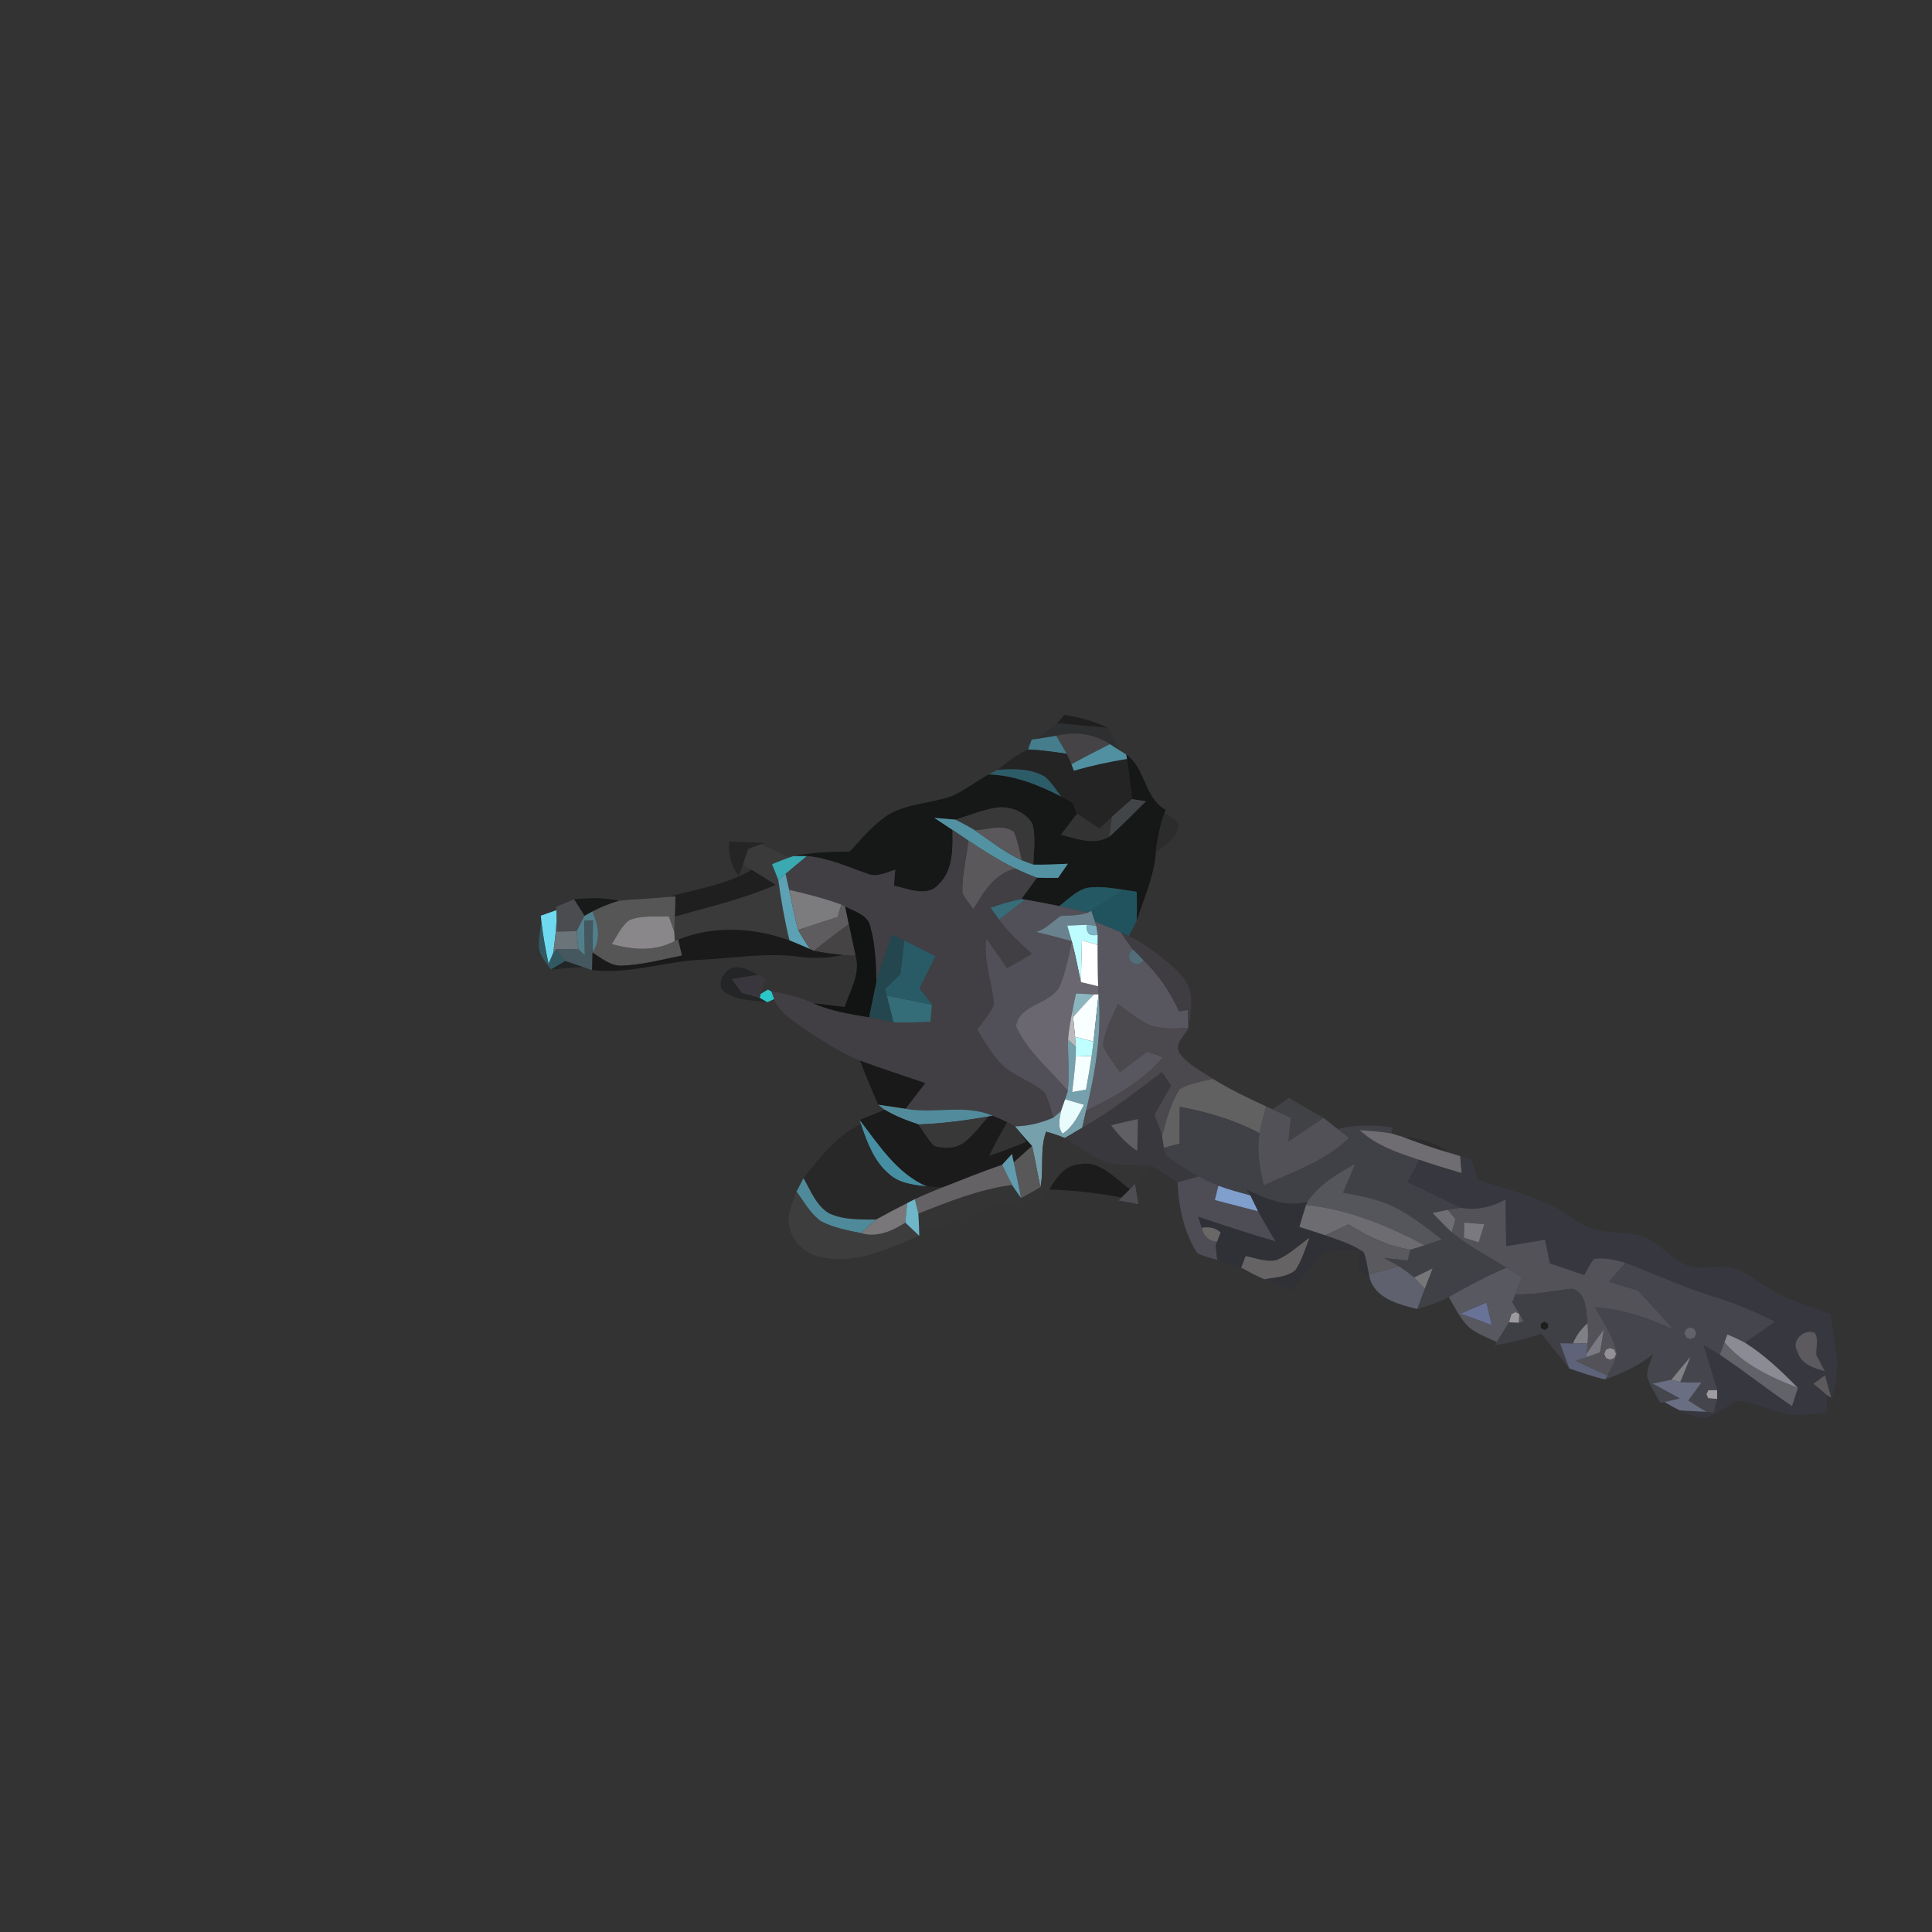 <?xml version="1.0" encoding="UTF-8" ?>
<!DOCTYPE svg PUBLIC "-//W3C//DTD SVG 1.1//EN" "http://www.w3.org/Graphics/SVG/1.1/DTD/svg11.dtd">
<svg width="384pt" height="384pt" viewBox="0 0 384 384" version="1.1" xmlns="http://www.w3.org/2000/svg">
<rect x="0" y="0" width="384" height="384" fill="#333333" stroke="none"/>
<g id="#09090977">
<path fill="#090909" opacity="0.47" d=" M 211.56 142.09 C 214.56 142.53 217.51 143.35 220.24 144.69 C 216.87 144.42 213.50 144.08 210.13 143.75 C 210.49 143.33 211.20 142.51 211.56 142.09 Z" />
</g>
<g id="#2f3031f7">
<path fill="#2f3031" opacity="0.97" d=" M 210.13 143.75 C 213.50 144.08 216.87 144.42 220.24 144.69 C 221.03 146.18 221.84 147.66 222.59 149.18 C 222.09 148.86 221.09 148.23 220.59 147.91 C 217.43 145.81 213.59 145.35 209.94 146.25 C 208.64 146.45 207.34 146.66 206.05 146.86 C 207.41 145.82 208.77 144.78 210.13 143.75 Z" />
</g>
<g id="#454345ff">
<path fill="#454345" opacity="1.00" d=" M 209.94 146.25 C 213.59 145.35 217.43 145.81 220.59 147.91 C 218.04 149.23 215.46 150.49 212.96 151.91 C 212.72 151.39 212.25 150.34 212.01 149.82 C 211.35 148.61 210.64 147.43 209.94 146.25 Z" />
</g>
<g id="#457d8cfd">
<path fill="#457d8c" opacity="1.00" d=" M 205.05 147.02 L 206.05 146.86 C 207.34 146.66 208.64 146.45 209.94 146.25 C 210.64 147.43 211.35 148.61 212.01 149.82 C 209.46 149.43 206.90 149.08 204.33 148.96 C 204.51 148.47 204.87 147.51 205.05 147.02 Z" />
</g>
<g id="#242425ff">
<path fill="#242425" opacity="1.00" d=" M 204.33 148.96 C 206.90 149.08 209.46 149.43 212.01 149.82 C 212.25 150.34 212.72 151.39 212.96 151.91 C 213.08 152.23 213.32 152.87 213.44 153.18 C 216.91 152.18 220.45 151.41 224.02 150.84 C 224.37 153.50 224.67 156.17 225.00 158.83 C 223.67 159.99 222.33 161.15 221.02 162.34 C 220.19 163.11 219.37 163.88 218.55 164.66 C 217.04 163.69 215.54 162.71 214.05 161.73 C 213.73 160.99 213.43 160.25 213.13 159.50 C 212.38 159.13 211.67 158.66 210.91 158.32 C 209.89 156.96 208.98 155.49 207.68 154.38 C 204.84 152.72 201.40 152.79 198.23 153.03 C 200.15 151.52 202.08 149.96 204.33 148.96 Z" />
</g>
<g id="#5090a1ff">
<path fill="#5090a1" opacity="1.00" d=" M 212.96 151.91 C 215.46 150.49 218.04 149.23 220.59 147.91 C 221.09 148.23 222.09 148.86 222.59 149.18 C 222.91 149.38 223.55 149.79 223.87 149.99 L 224.02 150.84 C 220.45 151.41 216.91 152.18 213.44 153.18 C 213.32 152.87 213.08 152.23 212.96 151.91 Z" />
</g>
<g id="#161717ff">
<path fill="#161717" opacity="1.00" d=" M 223.87 149.99 C 227.77 152.76 227.36 158.55 231.67 160.95 L 231.49 161.51 C 230.60 164.06 229.99 166.70 229.74 169.39 C 229.39 174.16 227.35 178.55 225.91 183.05 C 226.00 181.11 225.97 179.18 225.94 177.25 C 225.30 177.15 224.00 176.95 223.36 176.85 C 220.94 176.53 218.47 176.07 216.04 176.47 C 213.88 177.06 212.27 178.77 210.54 180.09 C 208.30 179.64 206.06 179.19 203.81 178.81 L 202.99 178.70 C 204.02 177.28 205.07 175.87 206.10 174.45 C 207.50 174.50 208.91 174.49 210.31 174.48 C 210.95 173.54 211.60 172.61 212.25 171.68 C 209.96 171.78 207.66 171.90 205.37 171.85 C 205.47 169.15 205.89 166.37 205.19 163.72 C 203.78 161.35 200.75 160.15 198.06 160.53 C 195.23 160.96 192.60 162.11 189.87 162.91 C 188.48 162.79 187.08 162.68 185.70 162.56 C 186.90 163.36 188.11 164.16 189.32 164.96 C 189.38 168.67 189.49 172.91 186.63 175.72 C 184.30 178.46 180.55 176.61 177.68 176.05 C 177.76 174.99 177.84 173.93 177.93 172.87 C 176.15 173.42 174.25 174.45 172.38 173.65 C 168.43 172.28 164.57 170.50 160.35 170.16 C 159.67 170.16 158.33 170.16 157.66 170.16 C 161.36 169.41 165.15 169.28 168.92 169.25 C 171.36 166.62 173.65 163.72 176.75 161.82 C 180.59 159.66 185.16 159.67 189.24 158.21 C 191.83 157.05 194.05 155.24 196.55 153.92 C 201.66 154.09 206.43 156.00 210.91 158.32 C 211.67 158.66 212.38 159.13 213.13 159.50 C 213.43 160.25 213.73 160.99 214.05 161.73 C 212.97 163.13 211.89 164.52 210.83 165.93 C 213.96 166.70 217.45 168.11 220.50 166.29 C 223.01 164.05 225.36 161.63 227.76 159.27 C 227.07 159.16 225.69 158.94 225.00 158.83 C 224.67 156.17 224.37 153.50 224.02 150.84 L 223.87 149.99 Z" />
</g>
<g id="#2d5c69ff">
<path fill="#2d5c69" opacity="1.00" d=" M 198.23 153.03 C 201.40 152.79 204.84 152.72 207.68 154.38 C 208.98 155.49 209.89 156.96 210.91 158.32 C 206.43 156.00 201.66 154.09 196.55 153.92 C 196.97 153.70 197.81 153.25 198.23 153.03 Z" />
</g>
<g id="#424548ff">
<path fill="#424548" opacity="1.00" d=" M 225.00 158.83 C 225.69 158.94 227.07 159.16 227.76 159.27 C 225.36 161.63 223.01 164.05 220.50 166.29 C 220.66 164.97 220.84 163.66 221.02 162.34 C 222.33 161.15 223.67 159.99 225.00 158.83 Z" />
</g>
<g id="#393839ff">
<path fill="#393839" opacity="1.00" d=" M 189.87 162.91 C 192.60 162.11 195.23 160.96 198.06 160.53 C 200.75 160.15 203.78 161.35 205.19 163.72 C 205.89 166.37 205.47 169.15 205.37 171.85 C 204.80 171.63 203.66 171.21 203.08 170.99 C 202.63 169.09 202.27 167.16 201.53 165.35 C 199.30 163.70 196.30 164.94 193.79 165.04 C 192.52 164.27 191.21 163.56 189.87 162.91 Z" />
</g>
<g id="#5292a3ff">
<path fill="#5292a3" opacity="1.00" d=" M 185.70 162.56 C 187.08 162.68 188.48 162.79 189.87 162.91 C 191.21 163.56 192.52 164.27 193.79 165.04 C 196.81 167.14 199.73 169.43 203.08 170.99 C 203.66 171.21 204.80 171.63 205.37 171.85 C 207.66 171.90 209.96 171.78 212.25 171.68 C 211.60 172.61 210.95 173.54 210.31 174.48 C 208.91 174.49 207.50 174.50 206.10 174.45 C 204.65 173.93 203.23 173.31 201.84 172.65 C 198.57 171.03 195.49 169.08 192.46 167.07 C 191.41 166.36 190.37 165.66 189.32 164.96 C 188.11 164.16 186.90 163.36 185.70 162.56 Z" />
</g>
<g id="#2c2c2cfd">
<path fill="#2c2c2c" opacity="1.00" d=" M 229.74 169.39 C 229.99 166.70 230.60 164.06 231.49 161.51 C 232.36 162.46 235.02 163.10 234.03 164.83 C 233.43 166.99 231.44 168.16 229.74 169.39 Z" />
</g>
<g id="#5a585aff">
<path fill="#5a585a" opacity="1.00" d=" M 193.79 165.04 C 196.30 164.94 199.30 163.70 201.53 165.35 C 202.27 167.16 202.63 169.09 203.08 170.99 C 199.73 169.43 196.81 167.14 193.79 165.04 Z" />
<path fill="#5a585a" opacity="1.00" d=" M 192.46 167.07 C 195.49 169.08 198.57 171.03 201.84 172.65 C 197.68 173.62 195.49 177.34 193.47 180.73 C 192.71 179.71 191.92 178.70 191.29 177.60 C 191.13 174.05 192.10 170.57 192.46 167.07 Z" />
</g>
<g id="#413f44ff">
<path fill="#413f44" opacity="1.00" d=" M 189.32 164.96 C 190.37 165.66 191.41 166.36 192.46 167.07 C 192.10 170.57 191.13 174.05 191.29 177.60 C 191.92 178.70 192.71 179.71 193.47 180.73 C 195.49 177.34 197.68 173.62 201.84 172.65 C 203.23 173.31 204.65 173.93 206.10 174.45 C 205.07 175.87 204.02 177.28 202.99 178.70 C 200.91 179.10 198.87 179.70 196.89 180.43 C 197.31 181.02 198.16 182.21 198.59 182.80 C 200.45 185.34 202.78 187.48 205.12 189.58 C 203.47 190.53 201.82 191.48 200.18 192.43 C 198.82 190.46 197.46 188.50 196.05 186.57 C 195.42 191.04 197.19 195.27 197.57 199.65 C 196.73 201.48 195.39 203.02 194.19 204.63 C 195.74 207.10 197.18 209.70 199.29 211.75 C 201.73 214.09 205.24 214.89 207.66 217.24 C 208.45 218.78 208.86 220.48 209.38 222.13 C 206.97 223.17 204.40 223.85 201.76 223.86 C 201.37 223.66 200.58 223.25 200.19 223.05 C 199.23 222.59 198.28 222.14 197.29 221.77 C 191.79 219.37 185.70 221.46 179.97 220.38 C 181.27 218.68 182.58 216.98 183.89 215.28 C 179.57 213.78 175.22 212.40 170.94 210.81 C 166.69 209.04 162.82 206.47 159.01 203.93 C 157.05 202.45 154.77 200.98 153.87 198.58 C 153.73 198.20 153.45 197.44 153.31 197.05 C 156.17 197.49 158.99 198.23 161.65 199.40 C 165.16 201.00 168.99 201.55 172.75 202.20 C 174.37 202.51 175.99 202.88 177.61 203.18 C 180.06 203.32 182.50 203.18 184.95 203.08 C 185.02 202.23 185.17 200.54 185.24 199.70 C 184.41 198.61 183.58 197.52 182.76 196.44 C 183.82 194.31 184.88 192.18 185.94 190.06 C 183.88 188.99 181.82 187.94 179.74 186.94 C 178.93 186.54 178.12 186.16 177.31 185.77 C 176.21 188.90 175.04 192.01 174.19 195.21 C 174.13 191.50 173.98 187.73 172.97 184.14 C 172.49 181.79 169.77 181.22 167.98 180.15 L 167.23 179.80 C 163.85 178.55 160.35 177.68 156.85 176.86 C 156.67 176.07 156.31 174.47 156.13 173.67 C 157.52 172.48 158.93 171.32 160.35 170.16 C 164.57 170.50 168.43 172.28 172.38 173.65 C 174.25 174.45 176.15 173.42 177.93 172.87 C 177.84 173.93 177.76 174.99 177.68 176.05 C 180.55 176.61 184.30 178.46 186.63 175.72 C 189.49 172.91 189.38 168.67 189.32 164.96 Z" />
</g>
<g id="#0c0b0c56">
<path fill="#0c0b0c" opacity="0.34" d=" M 144.94 167.27 C 147.28 167.35 149.62 167.45 151.97 167.55 L 151.28 167.80 C 150.43 168.11 149.57 168.41 148.72 168.72 C 148.38 169.74 148.03 170.77 147.69 171.80 C 147.47 172.39 147.05 173.56 146.83 174.15 C 145.36 172.14 144.64 169.76 144.94 167.27 Z" />
</g>
<g id="#3b3a3aff">
<path fill="#3b3a3a" opacity="1.00" d=" M 148.72 168.72 C 149.57 168.41 150.43 168.11 151.28 167.80 C 153.14 168.68 155.01 169.57 156.89 170.42 C 155.73 170.84 154.59 171.30 153.45 171.76 C 153.88 172.81 154.29 173.88 154.70 174.95 C 155.26 178.97 155.95 182.98 156.92 186.92 C 149.91 184.36 141.81 183.90 134.81 186.75 L 134.11 187.03 C 134.08 186.57 134.04 185.67 134.02 185.22 C 134.04 184.46 134.09 182.93 134.12 182.17 C 140.85 180.26 147.71 178.69 154.15 175.87 C 152.56 174.86 150.97 173.86 149.39 172.87 C 148.96 172.60 148.11 172.07 147.69 171.80 C 148.03 170.77 148.38 169.74 148.72 168.72 Z" />
</g>
<g id="#3babb4f9">
<path fill="#3babb4" opacity="0.98" d=" M 156.89 170.42 L 157.66 170.16 C 158.33 170.16 159.67 170.16 160.35 170.16 C 158.93 171.32 157.52 172.48 156.13 173.67 C 155.77 173.99 155.05 174.63 154.70 174.95 C 154.29 173.88 153.88 172.81 153.45 171.76 C 154.59 171.30 155.73 170.84 156.89 170.42 Z" />
</g>
<g id="#1f1f1ffe">
<path fill="#1f1f1f" opacity="1.00" d=" M 149.39 172.87 C 150.97 173.86 152.56 174.86 154.15 175.87 C 147.71 178.69 140.85 180.26 134.12 182.17 C 134.17 180.83 134.23 179.50 134.24 178.17 C 133.90 178.19 133.21 178.24 132.87 178.27 C 138.43 176.67 144.34 175.90 149.39 172.87 Z" />
</g>
<g id="#5da2b4ff">
<path fill="#5da2b4" opacity="1.00" d=" M 154.70 174.95 C 155.05 174.63 155.77 173.99 156.13 173.67 C 156.31 174.47 156.67 176.07 156.85 176.86 C 157.42 179.53 157.89 182.22 158.65 184.84 C 159.37 186.16 160.18 187.44 161.05 188.67 C 159.68 188.08 158.31 187.48 156.92 186.92 C 155.95 182.98 155.26 178.97 154.70 174.95 Z" />
</g>
<g id="#245863ff">
<path fill="#245863" opacity="1.00" d=" M 210.54 180.09 C 212.27 178.77 213.88 177.06 216.04 176.47 C 218.47 176.07 220.94 176.53 223.36 176.85 C 221.21 178.24 219.08 179.67 216.90 181.02 L 216.27 181.38 C 214.36 180.93 212.45 180.49 210.54 180.09 Z" />
</g>
<g id="#7c7b7eff">
<path fill="#7c7b7e" opacity="1.00" d=" M 156.85 176.86 C 160.35 177.68 163.85 178.55 167.23 179.80 C 167.04 180.42 166.68 181.66 166.49 182.28 C 163.87 183.11 161.25 183.95 158.65 184.84 C 157.89 182.22 157.42 179.53 156.85 176.86 Z" />
</g>
<g id="#20535eff">
<path fill="#20535e" opacity="1.00" d=" M 223.36 176.85 C 224.00 176.95 225.30 177.15 225.94 177.25 C 225.97 179.18 226.00 181.11 225.91 183.05 C 225.53 183.80 224.76 185.29 224.37 186.04 C 223.97 185.86 223.18 185.50 222.79 185.32 C 221.08 184.57 219.36 183.88 217.63 183.19 C 217.45 182.64 217.09 181.56 216.90 181.02 C 219.08 179.67 221.21 178.24 223.36 176.85 Z" />
</g>
<g id="#121313cb">
<path fill="#121313" opacity="0.80" d=" M 114.10 178.74 C 117.09 178.44 120.12 178.37 123.07 179.03 C 121.24 179.57 119.46 180.28 117.76 181.16 C 117.37 181.38 116.57 181.81 116.18 182.03 C 115.48 180.94 114.79 179.84 114.10 178.74 Z" />
</g>
<g id="#565657ff">
<path fill="#565657" opacity="1.00" d=" M 123.07 179.03 C 126.33 178.65 129.61 178.62 132.87 178.27 C 133.21 178.24 133.90 178.19 134.24 178.17 C 134.23 179.50 134.17 180.83 134.12 182.17 C 134.09 182.93 134.04 184.46 134.02 185.22 C 133.67 184.18 133.31 183.16 132.94 182.14 C 130.30 182.23 127.49 181.88 125.00 182.92 C 123.46 184.16 122.66 186.02 121.59 187.63 C 125.73 188.81 130.19 189.16 134.11 187.03 L 134.81 186.75 C 135.06 187.81 135.31 188.86 135.56 189.92 C 131.71 190.70 127.87 191.73 123.93 191.91 C 121.55 192.18 119.64 190.52 117.77 189.32 C 119.51 186.74 118.93 183.84 117.76 181.16 C 119.46 180.28 121.24 179.57 123.07 179.03 Z" />
</g>
<g id="#376c78ff">
<path fill="#376c78" opacity="1.00" d=" M 196.89 180.43 C 198.87 179.70 200.91 179.10 202.99 178.70 L 203.81 178.81 C 202.08 180.15 200.34 181.48 198.59 182.80 C 198.16 182.21 197.31 181.02 196.89 180.43 Z" />
</g>
<g id="#4a4c4fff">
<path fill="#4a4c4f" opacity="1.00" d=" M 110.57 180.21 C 111.75 179.72 112.93 179.23 114.10 178.74 C 114.79 179.84 115.48 180.94 116.18 182.03 C 115.62 183.03 115.10 184.04 114.62 185.07 C 113.30 185.10 111.98 185.13 110.67 185.17 C 110.66 184.62 110.64 183.53 110.63 182.98 C 110.62 182.46 110.60 181.42 110.59 180.90 L 110.57 180.21 Z" />
</g>
<g id="#514f57ff">
<path fill="#514f57" opacity="1.00" d=" M 203.81 178.81 C 206.06 179.19 208.30 179.64 210.54 180.09 C 212.45 180.49 214.36 180.93 216.27 181.38 C 214.52 182.00 212.65 181.94 210.83 182.05 C 209.21 183.07 207.90 184.72 205.87 185.23 C 208.27 185.77 210.65 186.42 213.03 187.08 C 212.40 189.99 211.86 192.95 210.73 195.72 C 209.09 199.72 202.66 199.36 201.92 203.95 C 204.18 209.06 208.76 212.59 212.23 216.85 C 212.10 217.26 211.84 218.08 211.70 218.49 C 211.50 219.07 211.10 220.24 210.89 220.82 C 210.51 221.15 209.75 221.80 209.38 222.13 C 208.86 220.48 208.45 218.78 207.66 217.24 C 205.24 214.89 201.73 214.09 199.29 211.75 C 197.18 209.70 195.74 207.10 194.19 204.63 C 195.39 203.02 196.73 201.48 197.57 199.65 C 197.19 195.27 195.42 191.04 196.05 186.57 C 197.46 188.50 198.82 190.46 200.18 192.43 C 201.82 191.48 203.47 190.53 205.12 189.58 C 202.78 187.48 200.45 185.34 198.59 182.80 C 200.34 181.48 202.08 180.15 203.81 178.81 Z" />
</g>
<g id="#5e5c5eff">
<path fill="#5e5c5e" opacity="1.00" d=" M 167.23 179.80 L 167.98 180.15 C 168.23 181.33 168.47 182.51 168.71 183.69 C 166.35 185.40 164.04 187.16 161.77 188.99 L 161.05 188.67 C 160.18 187.44 159.37 186.16 158.65 184.84 C 161.25 183.95 163.87 183.11 166.49 182.28 C 166.68 181.66 167.04 180.42 167.23 179.80 Z" />
</g>
<g id="#121313ff">
<path fill="#121313" opacity="1.00" d=" M 167.98 180.15 C 169.77 181.22 172.49 181.79 172.97 184.14 C 173.98 187.73 174.13 191.50 174.19 195.21 C 173.71 197.54 173.23 199.87 172.75 202.20 C 168.99 201.55 165.16 201.00 161.65 199.40 C 163.73 199.63 165.80 199.89 167.88 200.15 C 168.97 196.86 171.08 193.49 170.04 189.92 C 169.60 187.84 169.12 185.77 168.71 183.69 C 168.47 182.51 168.23 181.33 167.98 180.15 Z" />
</g>
<g id="#6fdaeffc">
<path fill="#6fdaef" opacity="1.00" d=" M 107.49 182.00 C 108.27 181.73 109.82 181.17 110.59 180.90 C 110.60 181.42 110.62 182.46 110.63 182.98 C 110.50 185.14 110.26 187.30 109.95 189.44 C 109.72 189.97 109.26 191.04 109.03 191.57 C 108.43 188.73 107.90 185.88 107.59 183.00 L 107.49 182.00 Z" />
</g>
<g id="#6a828dff">
<path fill="#6a828d" opacity="1.00" d=" M 210.83 182.05 C 212.65 181.94 214.52 182.00 216.27 181.38 L 216.90 181.02 C 217.09 181.56 217.45 182.64 217.63 183.19 L 217.90 184.01 C 217.45 183.96 216.53 183.86 216.07 183.81 C 214.75 183.87 213.44 183.92 212.12 183.97 C 212.43 185.00 212.73 186.04 213.03 187.08 C 210.65 186.42 208.27 185.77 205.87 185.23 C 207.90 184.72 209.21 183.07 210.83 182.05 Z" />
</g>
<g id="#527f8cff">
<path fill="#527f8c" opacity="1.00" d=" M 114.62 185.07 C 115.10 184.04 115.62 183.03 116.18 182.03 C 116.57 181.81 117.37 181.38 117.76 181.16 C 118.93 183.84 119.51 186.74 117.77 189.32 C 117.80 187.21 117.82 185.09 117.85 182.97 C 117.43 182.99 116.59 183.02 116.17 183.03 C 116.20 185.34 116.23 187.64 116.25 189.95 C 115.93 189.64 115.30 189.03 114.98 188.73 C 114.81 187.51 114.69 186.29 114.62 185.07 Z" />
</g>
<g id="#8a878aff">
<path fill="#8a878a" opacity="1.00" d=" M 125.00 182.92 C 127.49 181.88 130.30 182.23 132.94 182.14 C 133.31 183.16 133.67 184.18 134.02 185.22 C 134.04 185.67 134.08 186.57 134.11 187.03 C 130.19 189.16 125.73 188.81 121.59 187.63 C 122.66 186.02 123.46 184.16 125.00 182.92 Z" />
</g>
<g id="#336572c3">
<path fill="#336572" opacity="0.76" d=" M 107.09 187.98 C 107.10 186.31 107.43 184.66 107.59 183.00 C 107.90 185.88 108.43 188.73 109.03 191.57 C 109.26 191.04 109.72 189.97 109.95 189.44 L 110.53 188.66 C 110.98 189.25 111.90 190.42 112.35 191.00 C 111.64 191.43 110.21 192.28 109.50 192.70 C 108.51 191.24 107.12 189.86 107.09 187.98 Z" />
</g>
<g id="#6a7479ff">
<path fill="#6a7479" opacity="1.00" d=" M 109.95 189.44 C 110.26 187.30 110.50 185.14 110.63 182.98 C 110.64 183.53 110.66 184.62 110.67 185.17 C 111.98 185.13 113.30 185.10 114.62 185.07 C 114.69 186.29 114.81 187.51 114.98 188.73 C 113.50 188.63 112.01 188.61 110.53 188.66 L 109.95 189.44 Z" />
</g>
<g id="#46585ffc">
<path fill="#46585f" opacity="1.00" d=" M 116.17 183.03 C 116.59 183.02 117.43 182.99 117.85 182.97 C 117.82 185.09 117.80 187.21 117.77 189.32 C 117.74 190.49 117.71 191.65 117.69 192.82 C 117.24 192.67 116.35 192.36 115.90 192.21 C 114.72 191.80 113.53 191.40 112.35 191.00 C 111.90 190.42 110.98 189.25 110.53 188.66 C 112.01 188.61 113.50 188.63 114.98 188.73 C 115.30 189.03 115.93 189.64 116.25 189.95 C 116.23 187.64 116.20 185.34 116.17 183.03 Z" />
</g>
<g id="#58575fff">
<path fill="#58575f" opacity="1.00" d=" M 217.63 183.19 C 219.36 183.88 221.08 184.57 222.79 185.32 C 223.56 186.46 224.33 187.61 225.17 188.72 C 223.08 190.30 225.71 192.97 227.31 190.88 C 230.33 193.75 232.64 197.25 234.36 201.03 C 234.93 200.92 235.51 200.82 236.09 200.71 C 236.12 201.92 236.16 203.13 236.20 204.34 C 233.84 204.39 231.43 204.63 229.13 204.01 C 226.53 203.06 224.40 201.21 222.21 199.56 C 221.08 202.24 219.55 204.86 219.25 207.80 C 220.11 209.69 221.41 211.34 222.60 213.03 C 224.42 211.68 226.23 210.33 228.05 208.98 C 229.10 209.36 230.15 209.74 231.20 210.13 C 227.08 214.94 221.53 218.09 215.87 220.75 C 217.69 213.20 219.02 205.44 218.35 197.65 C 218.32 197.24 218.28 196.44 218.26 196.03 C 218.17 193.29 218.16 190.55 218.15 187.81 C 218.16 187.31 218.17 186.31 218.17 185.81 C 218.10 185.36 217.97 184.46 217.90 184.01 L 217.63 183.19 Z" />
</g>
<g id="#454344ff">
<path fill="#454344" opacity="1.00" d=" M 168.71 183.69 C 169.12 185.77 169.60 187.84 170.04 189.92 C 169.42 189.89 168.18 189.83 167.56 189.80 C 165.62 189.62 163.68 189.36 161.77 188.99 C 164.04 187.16 166.35 185.40 168.71 183.69 Z" />
</g>
<g id="#befdffff">
<path fill="#befdff" opacity="1.00" d=" M 212.12 183.97 C 213.44 183.92 214.75 183.87 216.07 183.81 C 215.84 185.44 216.54 186.10 218.17 185.81 C 218.17 186.31 218.16 187.31 218.15 187.81 C 217.11 187.50 216.08 187.20 215.04 186.89 C 214.97 189.66 214.89 192.44 214.84 195.21 C 214.27 192.49 213.74 189.76 213.03 187.08 C 212.73 186.04 212.43 185.00 212.12 183.97 Z" />
</g>
<g id="#7eb4c6ff">
<path fill="#7eb4c6" opacity="1.00" d=" M 216.07 183.81 C 216.53 183.86 217.45 183.96 217.90 184.01 C 217.97 184.46 218.10 185.36 218.17 185.81 C 216.54 186.10 215.84 185.44 216.07 183.81 Z" />
</g>
<g id="#1a1a1aff">
<path fill="#1a1a1a" opacity="1.00" d=" M 134.81 186.75 C 141.81 183.90 149.91 184.36 156.92 186.92 C 158.31 187.48 159.68 188.08 161.05 188.67 L 161.77 188.99 C 163.68 189.36 165.62 189.62 167.56 189.80 C 164.69 190.47 161.73 190.54 158.82 190.15 C 152.56 189.33 146.30 190.37 140.05 190.72 C 132.53 190.94 125.27 193.71 117.69 192.82 C 117.71 191.65 117.74 190.49 117.77 189.32 C 119.64 190.52 121.55 192.18 123.93 191.91 C 127.87 191.73 131.71 190.70 135.56 189.92 C 135.31 188.86 135.06 187.81 134.81 186.75 Z" />
</g>
<g id="#403e44f3">
<path fill="#403e44" opacity="0.95" d=" M 222.79 185.32 C 223.18 185.50 223.97 185.86 224.37 186.04 C 227.32 187.47 229.95 189.48 232.47 191.58 C 234.02 192.95 235.68 194.41 236.34 196.45 C 237.21 199.02 236.56 201.74 236.20 204.34 C 236.16 203.13 236.12 201.92 236.09 200.71 C 235.51 200.82 234.93 200.92 234.36 201.03 C 232.64 197.25 230.33 193.75 227.31 190.88 C 226.62 190.13 225.91 189.41 225.17 188.72 C 224.33 187.61 223.56 186.46 222.79 185.32 Z" />
</g>
<g id="#24474fff">
<path fill="#24474f" opacity="1.00" d=" M 177.31 185.77 C 178.12 186.16 178.93 186.54 179.74 186.94 C 179.50 189.18 179.25 191.42 178.98 193.65 C 177.97 194.62 176.95 195.59 175.94 196.55 C 176.02 196.89 176.18 197.56 176.27 197.89 C 176.70 199.66 177.15 201.42 177.61 203.18 C 175.99 202.88 174.37 202.51 172.75 202.20 C 173.23 199.87 173.71 197.54 174.19 195.21 C 175.04 192.01 176.21 188.90 177.31 185.77 Z" />
</g>
<g id="#285b66ff">
<path fill="#285b66" opacity="1.00" d=" M 179.74 186.94 C 181.82 187.94 183.88 188.99 185.94 190.06 C 184.88 192.18 183.82 194.31 182.76 196.44 C 183.58 197.52 184.41 198.61 185.24 199.70 C 182.25 199.10 179.26 198.49 176.27 197.89 C 176.18 197.56 176.02 196.89 175.94 196.55 C 176.95 195.59 177.97 194.62 178.98 193.65 C 179.25 191.42 179.50 189.18 179.74 186.94 Z" />
</g>
<g id="#6a6770ff">
<path fill="#6a6770" opacity="1.00" d=" M 213.03 187.08 C 213.74 189.76 214.27 192.49 214.84 195.21 C 215.98 195.47 217.12 195.74 218.26 196.03 C 218.28 196.44 218.32 197.24 218.35 197.65 L 217.46 197.64 C 216.26 197.59 215.07 197.52 213.87 197.45 C 213.63 198.49 213.41 199.53 213.22 200.58 C 212.81 202.58 212.45 204.60 212.27 206.64 C 212.25 210.04 212.56 213.45 212.23 216.85 C 208.76 212.59 204.18 209.06 201.92 203.95 C 202.66 199.36 209.09 199.72 210.73 195.72 C 211.86 192.95 212.40 189.99 213.03 187.08 Z" />
</g>
<g id="#ffffffff">
<path fill="#ffffff" opacity="1.00" d=" M 215.04 186.89 C 216.08 187.20 217.11 187.50 218.15 187.81 C 218.16 190.55 218.17 193.29 218.26 196.03 C 217.12 195.74 215.98 195.47 214.84 195.21 C 214.89 192.44 214.97 189.66 215.04 186.89 Z" />
</g>
<g id="#536e7bff">
<path fill="#536e7b" opacity="1.00" d=" M 227.31 190.88 C 225.71 192.97 223.08 190.30 225.17 188.72 C 225.91 189.41 226.62 190.13 227.31 190.88 Z" />
</g>
<g id="#14191c85">
<path fill="#14191c" opacity="0.52" d=" M 112.35 191.00 C 113.53 191.40 114.72 191.80 115.90 192.21 C 113.76 192.34 111.63 192.50 109.50 192.70 C 110.21 192.28 111.64 191.43 112.35 191.00 Z" />
</g>
<g id="#12141675">
<path fill="#121416" opacity="0.46" d=" M 145.47 192.42 C 147.37 191.84 149.09 192.97 150.71 193.78 C 148.95 194.00 147.21 194.32 145.46 194.63 C 146.14 195.53 146.82 196.44 147.50 197.36 C 148.67 197.67 149.84 198.00 151.01 198.33 C 151.38 198.55 152.13 198.98 152.51 199.20 C 149.43 198.71 145.70 199.03 143.38 196.54 C 142.85 194.79 143.89 193.15 145.47 192.42 Z" />
</g>
<g id="#3a383ef2">
<path fill="#3a383e" opacity="0.95" d=" M 145.46 194.63 C 147.21 194.32 148.95 194.00 150.71 193.78 C 151.06 193.99 151.76 194.41 152.11 194.63 C 151.89 195.35 151.44 196.81 151.21 197.54 L 151.01 198.33 C 149.84 198.00 148.67 197.67 147.50 197.36 C 146.82 196.44 146.14 195.53 145.46 194.63 Z" />
</g>
<g id="#2bd1d3ed">
<path fill="#2bd1d3" opacity="0.93" d=" M 151.21 197.54 C 151.57 197.33 152.27 196.90 152.62 196.69 L 153.31 197.05 C 153.45 197.44 153.73 198.20 153.87 198.58 C 153.53 198.74 152.85 199.05 152.51 199.20 C 152.13 198.98 151.38 198.55 151.01 198.33 L 151.21 197.54 Z" />
</g>
<g id="#8bb6c0ff">
<path fill="#8bb6c0" opacity="1.00" d=" M 213.87 197.45 C 215.07 197.52 216.26 197.59 217.46 197.64 C 216.00 199.07 214.64 200.60 213.29 202.14 C 213.27 201.75 213.24 200.97 213.22 200.58 C 213.41 199.53 213.63 198.49 213.87 197.45 Z" />
</g>
<g id="#346c77ff">
<path fill="#346c77" opacity="1.00" d=" M 176.27 197.89 C 179.26 198.49 182.25 199.10 185.24 199.70 C 185.17 200.54 185.02 202.23 184.95 203.08 C 182.50 203.18 180.06 203.32 177.61 203.18 C 177.15 201.42 176.70 199.66 176.27 197.89 Z" />
</g>
<g id="#f9ffffff">
<path fill="#f9ffff" opacity="1.00" d=" M 213.29 202.14 C 214.64 200.60 216.00 199.07 217.46 197.64 L 218.35 197.65 C 217.99 200.77 217.69 203.91 217.35 207.03 C 216.13 206.71 214.91 206.40 213.69 206.08 C 213.56 204.76 213.42 203.45 213.29 202.14 Z" />
</g>
<g id="#76a0abfe">
<path fill="#76a0ab" opacity="1.00" d=" M 218.35 197.65 C 219.02 205.44 217.69 213.20 215.87 220.75 C 215.61 221.88 215.36 223.01 215.11 224.15 C 213.95 224.83 212.79 225.51 211.64 226.19 C 210.42 225.70 209.19 225.27 207.93 224.94 C 206.62 228.45 207.53 232.32 206.80 235.96 C 206.20 233.24 205.77 230.49 205.12 227.78 C 204.15 226.70 203.15 225.64 202.27 224.49 L 201.76 223.86 C 204.40 223.85 206.97 223.17 209.38 222.13 C 209.75 221.80 210.51 221.15 210.89 220.82 C 210.62 222.32 210.13 224.00 211.20 225.32 C 213.28 223.98 214.35 221.69 215.45 219.58 C 214.51 219.31 212.64 218.76 211.70 218.49 C 211.84 218.08 212.10 217.26 212.23 216.85 C 212.56 213.45 212.25 210.04 212.27 206.64 C 212.66 207.00 213.45 207.72 213.84 208.08 C 213.83 208.56 213.82 209.51 213.81 209.99 C 213.66 212.35 213.37 214.70 213.11 217.05 C 213.80 216.94 215.16 216.70 215.85 216.58 C 216.25 214.35 216.65 212.11 216.98 209.87 C 217.07 209.16 217.26 207.74 217.35 207.03 C 217.69 203.91 217.99 200.77 218.35 197.65 Z" />
</g>
<g id="#4b484eff">
<path fill="#4b484e" opacity="1.00" d=" M 222.21 199.56 C 224.40 201.21 226.53 203.06 229.13 204.01 C 231.43 204.63 233.84 204.39 236.20 204.34 C 235.44 205.92 233.27 207.56 234.50 209.41 C 236.20 211.63 238.78 212.91 241.08 214.43 C 238.83 214.95 236.48 215.32 234.45 216.49 C 232.68 219.32 231.82 222.60 230.97 225.79 C 230.50 224.36 229.96 222.96 229.44 221.56 C 230.52 219.63 231.63 217.72 232.75 215.80 C 232.14 214.90 231.53 214.00 230.94 213.10 C 225.82 217.00 220.73 220.99 215.11 224.15 C 215.36 223.01 215.61 221.88 215.87 220.75 C 221.53 218.09 227.08 214.94 231.20 210.13 C 230.15 209.74 229.10 209.36 228.05 208.98 C 226.23 210.33 224.42 211.68 222.60 213.03 C 221.41 211.34 220.11 209.69 219.25 207.80 C 219.55 204.86 221.08 202.24 222.21 199.56 Z" />
</g>
<g id="#bbb9beff">
<path fill="#bbb9be" opacity="1.00" d=" M 212.27 206.64 C 212.45 204.60 212.81 202.58 213.22 200.58 C 213.24 200.97 213.27 201.75 213.29 202.14 C 213.42 203.45 213.56 204.76 213.69 206.08 C 213.73 206.58 213.80 207.58 213.84 208.08 C 213.45 207.72 212.66 207.00 212.27 206.64 Z" />
</g>
<g id="#bfffffff">
<path fill="#bfffff" opacity="1.00" d=" M 213.69 206.08 C 214.91 206.40 216.13 206.71 217.35 207.03 C 217.26 207.74 217.07 209.16 216.98 209.87 C 216.19 209.90 214.61 209.96 213.81 209.99 C 213.82 209.51 213.83 208.56 213.84 208.08 C 213.80 207.58 213.73 206.58 213.69 206.08 Z" />
</g>
<g id="#f5ffffff">
<path fill="#f5ffff" opacity="1.00" d=" M 213.81 209.99 C 214.61 209.96 216.19 209.90 216.98 209.87 C 216.65 212.11 216.25 214.35 215.85 216.58 C 215.16 216.70 213.80 216.94 213.11 217.05 C 213.37 214.70 213.66 212.35 213.81 209.99 Z" />
</g>
<g id="#191919ff">
<path fill="#191919" opacity="1.00" d=" M 170.94 210.81 C 175.22 212.40 179.57 213.78 183.89 215.28 C 182.58 216.98 181.27 218.68 179.97 220.38 C 178.16 220.12 176.35 219.82 174.54 219.57 C 173.33 216.65 172.02 213.78 170.94 210.81 Z" />
</g>
<g id="#39393dff">
<path fill="#39393d" opacity="1.00" d=" M 215.11 224.15 C 220.73 220.99 225.82 217.00 230.94 213.10 C 231.53 214.00 232.14 214.90 232.75 215.80 C 231.63 217.72 230.52 219.63 229.44 221.56 C 229.96 222.96 230.50 224.36 230.97 225.79 C 231.06 226.38 231.25 227.55 231.34 228.13 C 231.41 228.49 231.55 229.20 231.62 229.55 C 233.67 231.17 235.91 232.55 238.21 233.81 C 236.82 234.21 235.43 234.61 234.05 235.02 C 232.26 233.85 230.53 232.54 228.58 231.67 C 225.71 231.49 222.80 231.67 219.97 231.12 C 216.94 229.94 214.42 227.80 211.64 226.19 C 212.79 225.51 213.95 224.83 215.11 224.15 M 220.83 223.64 C 222.31 225.60 223.95 227.42 226.04 228.75 C 226.10 226.64 226.14 224.53 226.17 222.41 C 224.39 222.82 222.60 223.21 220.83 223.64 Z" />
</g>
<g id="#626161ff">
<path fill="#626161" opacity="1.00" d=" M 241.08 214.43 C 244.45 216.54 248.06 218.24 251.67 219.92 C 251.20 221.68 250.71 223.44 250.34 225.23 C 245.38 222.61 239.99 221.00 234.49 220.00 C 234.48 222.44 234.47 224.88 234.46 227.32 C 233.42 227.59 232.38 227.86 231.34 228.13 C 231.25 227.55 231.06 226.38 230.97 225.79 C 231.82 222.60 232.68 219.32 234.45 216.49 C 236.48 215.32 238.83 214.95 241.08 214.43 Z" />
</g>
<g id="#414246fd">
<path fill="#414246" opacity="1.00" d=" M 252.90 220.48 C 254.00 219.73 255.10 218.97 256.20 218.22 C 258.47 219.56 260.76 220.88 263.06 222.18 C 260.73 223.74 258.40 225.30 256.07 226.87 C 256.23 225.30 256.40 223.73 256.57 222.16 C 255.34 221.60 254.12 221.04 252.90 220.48 Z" />
</g>
<g id="#528c9cff">
<path fill="#528c9c" opacity="1.00" d=" M 174.54 219.57 C 176.35 219.82 178.16 220.12 179.97 220.38 C 185.70 221.46 191.79 219.37 197.29 221.77 L 196.47 221.91 C 191.88 222.71 187.24 223.33 182.57 223.49 C 180.22 222.73 177.92 221.81 175.80 220.57 C 175.48 220.32 174.85 219.82 174.54 219.57 Z" />
</g>
<g id="#e8fcfdff">
<path fill="#e8fcfd" opacity="1.00" d=" M 210.89 220.82 C 211.10 220.24 211.50 219.07 211.70 218.49 C 212.64 218.76 214.51 219.31 215.45 219.58 C 214.35 221.69 213.28 223.98 211.20 225.32 C 210.13 224.00 210.62 222.32 210.89 220.82 Z" />
</g>
<g id="#404146ff">
<path fill="#404146" opacity="1.00" d=" M 234.49 220.00 C 239.99 221.00 245.38 222.61 250.34 225.23 C 249.77 228.71 250.37 232.21 251.22 235.58 C 257.07 232.83 263.45 230.82 268.13 226.14 C 267.37 225.56 266.62 224.98 265.86 224.40 C 269.45 223.53 273.15 223.47 276.78 224.14 L 276.54 225.27 C 274.46 224.93 272.35 224.76 270.25 224.62 C 273.55 227.74 277.89 229.13 282.11 230.54 C 281.32 232.00 280.55 233.47 279.77 234.94 C 283.34 236.56 286.83 238.32 290.35 240.05 C 289.70 240.15 288.40 240.35 287.75 240.46 C 286.99 240.62 285.49 240.93 284.73 241.09 C 285.97 242.39 287.21 243.69 288.54 244.92 C 291.87 247.68 295.74 249.66 299.40 251.95 C 295.47 253.66 291.68 255.67 287.95 257.78 C 285.99 258.87 283.84 259.55 281.70 260.18 C 282.18 258.83 282.68 257.49 283.19 256.15 C 283.70 254.79 284.22 253.44 284.75 252.10 C 283.52 252.70 282.29 253.30 281.06 253.91 C 280.11 253.12 279.12 252.39 278.11 251.70 C 277.11 251.13 276.10 250.58 275.09 250.04 C 276.66 250.21 278.23 250.36 279.80 250.51 C 279.92 249.99 280.17 248.93 280.30 248.40 C 281.01 248.18 282.44 247.74 283.16 247.51 C 284.30 247.13 285.44 246.74 286.59 246.35 C 283.36 243.86 280.15 241.27 276.42 239.58 C 273.42 238.20 270.15 237.65 266.92 237.06 C 267.74 235.16 268.55 233.26 269.34 231.35 C 265.77 233.29 262.16 235.46 259.83 238.89 C 255.55 240.05 251.49 238.22 247.72 236.41 C 247.92 236.71 248.34 237.31 248.55 237.61 C 246.40 237.02 244.24 236.46 242.16 235.67 C 240.82 235.10 239.50 234.48 238.21 233.81 C 235.91 232.55 233.67 231.17 231.62 229.55 C 231.55 229.20 231.41 228.49 231.34 228.13 C 232.38 227.86 233.42 227.59 234.46 227.32 C 234.47 224.88 234.48 222.44 234.49 220.00 Z" />
</g>
<g id="#515157ff">
<path fill="#515157" opacity="1.00" d=" M 251.67 219.92 C 251.98 220.06 252.59 220.34 252.90 220.48 C 254.12 221.04 255.34 221.60 256.57 222.16 C 256.40 223.73 256.23 225.30 256.07 226.87 C 258.40 225.30 260.73 223.74 263.06 222.18 C 263.99 222.92 264.92 223.66 265.86 224.40 C 266.62 224.98 267.37 225.56 268.13 226.14 C 263.45 230.82 257.07 232.83 251.22 235.58 C 250.37 232.21 249.77 228.71 250.34 225.23 C 250.71 223.44 251.20 221.68 251.67 219.92 Z" />
</g>
<g id="#1b1b1bff">
<path fill="#1b1b1b" opacity="1.00" d=" M 175.80 220.57 C 177.92 221.81 180.22 222.73 182.57 223.49 C 183.52 224.93 184.45 226.41 185.60 227.71 C 187.62 228.40 190.10 228.29 191.82 226.90 C 193.59 225.45 194.94 223.59 196.47 221.91 L 197.29 221.77 C 198.28 222.14 199.23 222.59 200.19 223.05 C 198.88 225.22 197.68 227.45 196.60 229.74 C 199.10 228.89 201.56 227.94 204.00 226.95 C 203.43 226.12 202.86 225.30 202.27 224.49 C 203.15 225.64 204.15 226.70 205.12 227.78 C 203.90 228.86 202.70 229.94 201.49 231.03 C 201.40 230.62 201.22 229.78 201.13 229.37 C 200.64 229.91 199.66 230.99 199.17 231.53 C 195.19 232.86 191.30 234.48 187.38 235.99 C 186.32 235.99 185.26 235.94 184.20 235.83 C 178.20 233.20 174.69 227.57 170.84 222.60 C 172.50 221.95 174.16 221.27 175.80 220.57 Z" />
</g>
<g id="#383839ff">
<path fill="#383839" opacity="1.00" d=" M 182.57 223.49 C 187.24 223.33 191.88 222.71 196.47 221.91 C 194.94 223.59 193.59 225.45 191.82 226.90 C 190.10 228.29 187.62 228.40 185.60 227.71 C 184.45 226.41 183.52 224.93 182.57 223.49 Z" />
</g>
<g id="#5f5f64ff">
<path fill="#5f5f64" opacity="1.00" d=" M 220.83 223.64 C 222.60 223.21 224.39 222.82 226.17 222.41 C 226.14 224.53 226.10 226.64 226.04 228.75 C 223.95 227.42 222.31 225.60 220.83 223.64 Z" />
</g>
<g id="#468fa2ff">
<path fill="#468fa2" opacity="1.00" d=" M 170.84 222.60 C 174.69 227.57 178.20 233.20 184.20 235.83 C 181.59 235.51 178.73 235.21 176.70 233.35 C 173.71 230.82 172.31 227.03 171.11 223.42 L 170.84 222.60 Z" />
</g>
<g id="#292829ff">
<path fill="#292829" opacity="1.00" d=" M 159.69 234.17 C 162.98 230.08 166.24 225.73 171.11 223.42 C 172.31 227.03 173.71 230.82 176.70 233.35 C 178.73 235.21 181.59 235.51 184.20 235.83 C 185.26 235.94 186.32 235.99 187.38 235.99 C 185.50 236.72 183.64 237.49 181.83 238.35 C 181.45 238.55 180.69 238.93 180.31 239.13 C 178.24 240.18 176.18 241.26 174.15 242.39 C 171.02 242.38 167.70 242.53 164.79 241.17 C 162.20 239.65 161.13 236.64 159.69 234.17 Z" />
</g>
<g id="#6f6d71ff">
<path fill="#6f6d71" opacity="1.00" d=" M 270.25 224.62 C 272.35 224.76 274.46 224.93 276.54 225.27 C 277.12 225.44 278.28 225.80 278.86 225.98 C 281.83 227.10 284.82 228.18 287.87 229.07 C 288.47 229.25 289.66 229.61 290.25 229.79 C 290.34 230.92 290.42 232.05 290.51 233.18 C 287.70 232.35 284.89 231.49 282.11 230.54 C 277.89 229.13 273.55 227.74 270.25 224.62 Z" />
</g>
<g id="#353435ff">
<path fill="#353435" opacity="1.00" d=" M 207.93 224.94 C 209.19 225.27 210.42 225.70 211.64 226.19 C 214.42 227.80 216.94 229.94 219.97 231.12 C 222.80 231.67 225.71 231.49 228.58 231.67 C 227.73 233.00 226.79 234.28 225.59 235.33 C 225.34 235.59 224.84 236.10 224.59 236.36 C 221.61 234.27 218.73 230.61 214.66 231.38 C 211.69 231.52 209.91 234.09 208.58 236.42 C 208.29 236.93 207.72 237.94 207.43 238.44 C 203.44 238.72 199.37 238.93 195.61 240.43 C 191.37 242.09 187.16 243.85 182.69 244.81 C 182.66 243.60 182.61 242.39 182.53 241.19 C 188.58 238.84 194.66 236.35 201.15 235.52 C 201.73 236.39 202.33 237.26 202.95 238.12 C 204.24 237.41 205.53 236.71 206.80 235.96 C 207.53 232.32 206.62 228.45 207.93 224.94 Z" />
</g>
<g id="#29282a93">
<path fill="#29282a" opacity="0.58" d=" M 278.86 225.98 C 282.09 226.22 285.30 227.00 287.87 229.07 C 284.82 228.18 281.83 227.10 278.86 225.98 Z" />
</g>
<g id="#585859ff">
<path fill="#585859" opacity="1.00" d=" M 201.49 231.03 C 202.70 229.94 203.90 228.86 205.12 227.78 C 205.77 230.49 206.20 233.24 206.80 235.96 C 205.53 236.71 204.24 237.41 202.95 238.12 C 202.49 235.75 202.00 233.39 201.49 231.03 Z" />
</g>
<g id="#609cadff">
<path fill="#609cad" opacity="1.00" d=" M 199.17 231.53 C 199.66 230.99 200.64 229.91 201.13 229.37 C 201.22 229.78 201.40 230.62 201.49 231.03 C 202.00 233.39 202.49 235.75 202.95 238.12 C 202.33 237.26 201.73 236.39 201.15 235.52 C 200.45 234.21 199.81 232.86 199.17 231.53 Z" />
</g>
<g id="#37383fff">
<path fill="#37383f" opacity="1.00" d=" M 290.25 229.79 C 290.82 229.97 291.96 230.32 292.53 230.50 C 292.90 231.82 293.27 233.14 293.65 234.47 C 299.67 236.62 306.22 237.76 311.55 241.50 C 313.21 242.55 314.82 243.76 316.73 244.35 C 320.13 245.24 323.76 244.81 327.10 245.95 C 330.34 247.54 332.59 250.75 336.11 251.80 C 338.78 252.26 341.50 251.60 344.18 251.93 C 346.57 252.52 348.51 254.15 350.56 255.44 C 354.57 258.23 359.37 259.46 363.87 261.22 C 364.47 266.71 366.28 272.46 363.97 277.80 C 363.53 276.32 363.12 274.84 362.74 273.35 C 362.16 273.78 361.00 274.62 360.42 275.04 C 361.34 275.75 362.23 276.50 363.09 277.31 C 363.17 278.47 363.15 279.63 363.04 280.79 C 361.02 280.96 359.01 281.21 356.98 281.22 C 352.89 281.18 349.32 278.56 345.27 278.42 C 343.36 279.41 341.63 280.74 339.66 281.63 C 337.62 282.16 335.69 281.01 333.85 280.32 C 335.62 280.46 337.41 280.50 339.19 280.62 C 339.54 280.66 340.24 280.75 340.59 280.79 C 340.76 280.11 341.11 278.74 341.29 278.06 C 341.29 277.62 341.29 276.74 341.29 276.30 C 340.46 273.30 339.49 270.34 338.59 267.36 C 339.67 267.98 340.75 268.61 341.83 269.27 C 346.73 272.50 351.30 276.21 356.18 279.47 C 356.56 278.26 356.95 277.06 357.35 275.86 C 354.11 272.57 350.76 269.34 346.83 266.87 C 348.81 265.48 350.79 264.10 352.77 262.71 C 348.78 260.65 344.61 258.95 340.31 257.63 C 334.43 255.80 328.84 253.18 323.08 251.00 C 321.03 250.47 318.88 249.82 316.76 250.26 C 316.01 251.24 315.48 252.36 314.90 253.44 C 312.61 252.66 310.33 251.89 308.05 251.12 C 307.73 249.55 307.40 247.98 307.08 246.41 C 304.51 246.84 301.94 247.27 299.37 247.70 C 299.30 244.60 299.24 241.50 299.24 238.40 C 296.52 239.93 293.45 240.62 290.35 240.05 C 286.83 238.32 283.34 236.56 279.77 234.94 C 280.55 233.47 281.32 232.00 282.11 230.54 C 284.89 231.49 287.70 232.35 290.51 233.18 C 290.42 232.05 290.34 230.92 290.25 229.79 M 357.26 268.61 C 357.92 271.12 360.47 271.92 362.69 272.54 C 362.13 271.48 361.58 270.43 361.03 269.38 C 360.87 267.91 361.57 266.16 360.67 264.90 C 358.51 264.01 355.92 266.55 357.26 268.61 Z" />
</g>
<g id="#1c1c1cff">
<path fill="#1c1c1c" opacity="1.00" d=" M 214.66 231.38 C 218.73 230.61 221.61 234.27 224.59 236.36 C 224.16 236.78 223.32 237.61 222.90 238.03 C 218.17 237.11 213.39 236.57 208.58 236.42 C 209.91 234.09 211.69 231.52 214.66 231.38 Z" />
</g>
<g id="#656265ff">
<path fill="#656265" opacity="1.00" d=" M 187.38 235.99 C 191.30 234.48 195.19 232.86 199.17 231.53 C 199.81 232.86 200.45 234.21 201.15 235.52 C 194.66 236.35 188.58 238.84 182.53 241.19 C 182.35 240.48 182.00 239.06 181.83 238.35 C 183.64 237.49 185.50 236.72 187.38 235.99 Z" />
</g>
<g id="#55555cff">
<path fill="#55555c" opacity="1.00" d=" M 259.83 238.89 C 262.16 235.46 265.77 233.29 269.34 231.35 C 268.55 233.26 267.74 235.16 266.92 237.06 C 270.15 237.65 273.42 238.20 276.42 239.58 C 280.15 241.27 283.36 243.86 286.59 246.35 C 285.44 246.74 284.30 247.13 283.16 247.51 C 275.84 243.57 267.92 240.36 259.59 239.49 L 259.83 238.89 Z" />
</g>
<g id="#4f8a9afb">
<path fill="#4f8a9a" opacity="1.00" d=" M 158.31 236.86 C 158.78 235.97 159.24 235.07 159.69 234.17 C 161.13 236.64 162.20 239.65 164.79 241.17 C 167.70 242.53 171.02 242.38 174.15 242.39 C 173.14 243.27 172.15 244.18 171.17 245.10 C 168.46 244.57 165.68 244.04 163.20 242.75 C 161.07 241.28 159.84 238.89 158.31 236.86 Z" />
</g>
<g id="#4e4d55ff">
<path fill="#4e4d55" opacity="1.00" d=" M 234.05 235.02 C 235.43 234.61 236.82 234.21 238.21 233.81 C 239.50 234.48 240.82 235.10 242.16 235.67 C 241.92 236.62 241.69 237.57 241.46 238.52 C 244.33 239.27 247.20 240.02 250.07 240.76 C 251.17 242.78 252.37 244.75 253.53 246.74 C 248.36 245.27 243.26 243.54 238.16 241.85 C 238.34 242.40 238.69 243.49 238.87 244.04 C 239.10 245.54 240.32 246.77 241.89 246.81 C 241.82 246.98 241.69 247.33 241.63 247.50 C 241.72 248.48 241.79 249.45 241.96 250.43 C 241.67 250.34 241.08 250.18 240.79 250.09 C 239.82 249.83 238.87 249.49 237.96 249.09 C 235.31 244.89 234.26 239.92 234.05 235.02 Z" />
</g>
<g id="#504f53ef">
<path fill="#504f53" opacity="0.94" d=" M 224.59 236.36 C 224.84 236.10 225.34 235.59 225.59 235.33 C 225.76 236.33 226.10 238.33 226.27 239.34 C 225.28 239.15 223.30 238.79 222.30 238.60 L 222.90 238.03 C 223.32 237.61 224.16 236.78 224.59 236.36 Z" />
</g>
<g id="#809fccff">
<path fill="#809fcc" opacity="1.00" d=" M 241.46 238.52 C 241.69 237.57 241.92 236.62 242.16 235.67 C 244.24 236.46 246.40 237.02 248.55 237.61 C 249.07 238.65 249.56 239.71 250.07 240.76 C 247.20 240.02 244.33 239.27 241.46 238.52 Z" />
</g>
<g id="#303137ff">
<path fill="#303137" opacity="1.00" d=" M 247.72 236.41 C 251.49 238.22 255.55 240.05 259.83 238.89 L 259.59 239.49 C 259.11 240.93 258.69 242.40 258.27 243.86 C 259.99 244.41 261.71 244.95 263.43 245.52 C 266.02 246.46 268.74 247.27 271.03 248.85 C 271.61 250.25 271.77 251.79 272.09 253.27 L 272.22 254.01 C 271.39 253.49 270.60 252.92 269.85 252.30 C 269.82 251.01 270.18 249.76 270.44 248.51 C 268.06 248.55 265.63 248.39 263.29 248.93 C 260.71 251.08 258.90 253.96 256.85 256.58 C 255.03 255.74 253.19 254.96 251.31 254.27 C 253.38 253.86 255.81 253.86 257.48 252.43 C 258.76 250.46 259.44 248.18 260.27 246.01 C 258.14 247.55 256.19 249.44 253.73 250.45 C 251.67 250.93 249.59 250.04 247.58 249.66 C 247.36 250.24 246.92 251.40 246.70 251.97 C 244.74 251.31 242.77 250.68 240.79 250.09 C 241.08 250.18 241.67 250.34 241.96 250.43 C 241.79 249.45 241.72 248.48 241.63 247.50 C 241.69 247.33 241.82 246.98 241.89 246.81 C 242.07 246.35 242.43 245.44 242.61 244.98 C 241.64 244.00 240.17 243.78 238.87 244.04 C 238.69 243.49 238.34 242.40 238.16 241.85 C 243.26 243.54 248.36 245.27 253.53 246.74 C 252.37 244.75 251.17 242.78 250.07 240.76 C 249.56 239.71 249.07 238.65 248.55 237.61 C 248.34 237.31 247.92 236.71 247.72 236.41 Z" />
</g>
<g id="#3e3d3eff">
<path fill="#3e3d3e" opacity="1.00" d=" M 156.90 243.86 C 156.25 241.41 157.55 239.11 158.31 236.86 C 159.84 238.89 161.07 241.28 163.20 242.75 C 165.68 244.04 168.46 244.57 171.17 245.10 C 174.32 246.03 177.33 244.66 179.95 243.01 C 180.87 243.89 181.79 244.76 182.71 245.64 C 176.77 248.07 170.58 251.16 163.97 250.01 C 160.65 249.65 157.55 247.21 156.90 243.86 Z" />
</g>
<g id="#525258ff">
<path fill="#525258" opacity="1.00" d=" M 290.35 240.05 C 293.45 240.62 296.52 239.93 299.24 238.40 C 299.24 241.50 299.30 244.60 299.37 247.70 C 301.94 247.27 304.51 246.84 307.08 246.41 C 307.40 247.98 307.73 249.55 308.05 251.12 C 310.33 251.89 312.61 252.66 314.90 253.44 C 315.48 252.36 316.01 251.24 316.76 250.26 C 318.88 249.82 321.03 250.47 323.08 251.00 C 321.99 252.26 320.90 253.51 319.82 254.77 C 321.73 255.33 323.63 255.90 325.54 256.48 C 327.98 259.05 330.37 261.66 332.69 264.33 C 327.74 262.02 322.52 260.21 317.03 259.84 C 318.66 262.79 320.73 265.64 321.40 269.01 C 321.09 270.60 320.25 272.02 319.50 273.43 C 317.40 272.44 315.31 271.46 313.21 270.50 C 313.73 270.31 314.77 269.94 315.29 269.76 C 315.97 269.51 317.33 269.03 318.01 268.79 C 318.27 267.26 318.53 265.74 318.78 264.22 C 317.61 265.79 316.45 267.37 315.38 269.01 C 315.42 268.49 315.50 267.46 315.54 266.94 C 315.67 265.63 315.66 264.30 315.52 262.99 C 315.18 260.57 315.40 256.90 312.41 256.15 C 308.69 256.55 304.99 257.42 301.22 257.25 C 301.65 256.13 302.07 255.01 302.50 253.89 C 301.47 253.24 300.44 252.58 299.40 251.95 C 295.74 249.66 291.87 247.68 288.54 244.92 C 288.72 244.27 289.10 242.96 289.28 242.31 C 288.90 241.85 288.13 240.92 287.75 240.46 C 288.40 240.35 289.70 240.15 290.35 240.05 M 291.04 243.00 C 291.02 243.76 290.98 245.26 290.96 246.01 C 291.93 246.32 292.91 246.63 293.89 246.94 C 294.27 245.73 294.65 244.53 295.03 243.33 C 293.70 243.22 292.36 243.11 291.04 243.00 M 319.19 268.26 L 318.85 269.09 L 319.19 269.92 L 320.02 270.27 L 320.86 269.92 L 321.20 269.09 L 320.86 268.26 L 320.03 267.92 L 319.19 268.26 Z" />
</g>
<g id="#797779ff">
<path fill="#797779" opacity="1.00" d=" M 174.15 242.39 C 176.18 241.26 178.24 240.18 180.31 239.13 C 180.16 240.42 180.05 241.71 179.95 243.01 C 177.33 244.66 174.32 246.03 171.17 245.10 C 172.15 244.18 173.14 243.27 174.15 242.39 Z" />
</g>
<g id="#6eb6c8ff">
<path fill="#6eb6c8" opacity="1.00" d=" M 180.31 239.13 C 180.69 238.93 181.45 238.55 181.83 238.35 C 182.00 239.06 182.35 240.48 182.53 241.19 C 182.61 242.39 182.66 243.60 182.69 244.81 L 182.71 245.64 C 181.79 244.76 180.87 243.89 179.95 243.01 C 180.05 241.71 180.16 240.42 180.31 239.13 Z" />
</g>
<g id="#6d6c70ff">
<path fill="#6d6c70" opacity="1.00" d=" M 259.59 239.49 C 267.92 240.36 275.84 243.57 283.16 247.51 C 282.44 247.74 281.01 248.18 280.30 248.40 C 275.87 247.68 271.78 245.75 268.03 243.36 C 266.49 244.07 264.96 244.80 263.43 245.52 C 261.71 244.95 259.99 244.41 258.27 243.86 C 258.69 242.40 259.11 240.93 259.59 239.49 Z" />
</g>
<g id="#6f6e74ff">
<path fill="#6f6e74" opacity="1.00" d=" M 284.73 241.09 C 285.49 240.93 286.99 240.62 287.75 240.46 C 288.13 240.92 288.90 241.85 289.28 242.31 C 289.10 242.96 288.72 244.27 288.54 244.92 C 287.21 243.69 285.97 242.39 284.73 241.09 Z" />
</g>
<g id="#5a595dfe">
<path fill="#5a595d" opacity="1.00" d=" M 263.43 245.52 C 264.96 244.80 266.49 244.07 268.03 243.36 C 271.78 245.75 275.87 247.68 280.30 248.40 C 280.17 248.93 279.92 249.99 279.80 250.51 C 278.23 250.36 276.66 250.21 275.09 250.04 C 276.10 250.58 277.11 251.13 278.11 251.70 C 276.09 252.21 274.09 252.74 272.09 253.27 C 271.77 251.79 271.61 250.25 271.03 248.85 C 268.74 247.27 266.02 246.46 263.43 245.52 Z" />
</g>
<g id="#7a797fff">
<path fill="#7a797f" opacity="1.00" d=" M 291.04 243.00 C 292.36 243.11 293.70 243.22 295.03 243.33 C 294.65 244.53 294.27 245.73 293.89 246.94 C 292.91 246.63 291.93 246.32 290.96 246.01 C 290.98 245.26 291.02 243.76 291.04 243.00 Z" />
</g>
<g id="#6a6767ff">
<path fill="#6a6767" opacity="1.00" d=" M 238.87 244.04 C 240.17 243.78 241.64 244.00 242.61 244.98 C 242.43 245.44 242.07 246.35 241.89 246.81 C 240.32 246.77 239.10 245.54 238.87 244.04 Z" />
</g>
<g id="#666364ff">
<path fill="#666364" opacity="1.00" d=" M 253.73 250.45 C 256.19 249.44 258.14 247.55 260.27 246.01 C 259.44 248.18 258.76 250.46 257.48 252.43 C 255.81 253.86 253.38 253.86 251.31 254.27 C 249.73 253.60 248.22 252.76 246.70 251.97 C 246.92 251.40 247.36 250.24 247.58 249.66 C 249.59 250.04 251.67 250.93 253.73 250.45 Z" />
</g>
<g id="#45464dff">
<path fill="#45464d" opacity="1.00" d=" M 323.08 251.00 C 328.84 253.18 334.43 255.80 340.31 257.63 C 344.61 258.95 348.78 260.65 352.77 262.71 C 350.79 264.10 348.81 265.48 346.83 266.87 C 345.69 266.26 344.52 265.72 343.33 265.23 C 343.19 265.62 342.90 266.40 342.75 266.78 C 342.52 267.40 342.06 268.65 341.83 269.27 C 340.75 268.61 339.67 267.98 338.59 267.36 C 339.49 270.34 340.46 273.30 341.29 276.30 C 340.85 276.30 339.98 276.31 339.55 276.32 L 339.16 277.09 L 339.52 277.89 C 339.97 277.94 340.85 278.02 341.29 278.06 C 341.11 278.74 340.76 280.11 340.59 280.79 C 340.24 280.75 339.54 280.66 339.19 280.62 C 337.96 279.90 336.76 279.12 335.56 278.35 C 336.43 277.16 337.30 275.97 338.18 274.79 C 336.77 274.79 335.37 274.79 333.96 274.70 C 334.66 273.02 335.34 271.34 336.01 269.66 C 334.72 271.17 333.44 272.69 332.19 274.23 C 330.95 274.48 329.71 274.74 328.48 275.00 C 330.27 275.99 332.08 276.97 333.89 277.94 C 332.86 278.18 331.84 278.42 330.82 278.66 L 330.04 278.85 C 329.08 277.12 327.95 275.46 327.37 273.57 C 327.36 272.00 328.09 270.56 328.58 269.11 C 325.77 271.42 322.45 272.95 319.05 274.16 L 319.50 273.43 C 320.25 272.02 321.09 270.60 321.40 269.01 C 320.73 265.64 318.66 262.79 317.03 259.84 C 322.52 260.21 327.74 262.02 332.69 264.33 C 330.37 261.66 327.98 259.05 325.54 256.48 C 323.63 255.90 321.73 255.33 319.82 254.77 C 320.90 253.51 321.99 252.26 323.08 251.00 M 335.14 264.16 L 334.79 264.99 L 335.13 265.83 L 335.96 266.17 L 336.80 265.83 L 337.14 265.01 L 336.81 264.17 L 335.98 263.82 L 335.14 264.16 Z" />
</g>
<g id="#5f626eff">
<path fill="#5f626e" opacity="1.00" d=" M 272.09 253.27 C 274.09 252.74 276.09 252.21 278.11 251.70 C 279.12 252.39 280.11 253.12 281.06 253.91 C 281.78 254.64 282.49 255.39 283.19 256.15 C 282.68 257.49 282.18 258.83 281.70 260.18 C 278.05 259.28 273.40 258.11 272.22 254.01 L 272.09 253.27 Z" />
</g>
<g id="#777679ff">
<path fill="#777679" opacity="1.00" d=" M 281.06 253.91 C 282.29 253.30 283.52 252.70 284.75 252.10 C 284.22 253.44 283.70 254.79 283.19 256.15 C 282.49 255.39 281.78 254.64 281.06 253.91 Z" />
</g>
<g id="#575860ff">
<path fill="#575860" opacity="1.00" d=" M 287.95 257.78 C 291.68 255.67 295.47 253.66 299.40 251.95 C 300.44 252.58 301.47 253.24 302.50 253.89 C 302.07 255.01 301.65 256.13 301.22 257.25 C 301.07 257.64 300.76 258.43 300.61 258.82 C 301.38 260.11 302.15 261.40 302.93 262.69 L 301.89 262.90 C 301.91 262.47 301.96 261.60 301.98 261.17 L 301.22 260.80 L 300.43 261.17 C 300.30 261.58 300.05 262.41 299.92 262.82 C 299.16 264.16 298.32 265.45 297.49 266.75 C 295.64 265.85 293.66 265.15 292.04 263.87 C 290.24 262.17 289.18 259.88 287.95 257.78 M 290.30 261.10 C 292.38 261.83 294.45 262.59 296.50 263.40 C 296.15 261.90 295.80 260.40 295.45 258.91 C 293.73 259.62 292.01 260.35 290.30 261.10 Z" />
</g>
<g id="#3f3f46ff">
<path fill="#3f3f46" opacity="1.00" d=" M 301.22 257.25 C 304.99 257.42 308.69 256.55 312.41 256.15 C 315.40 256.90 315.18 260.57 315.52 262.99 C 314.31 264.13 313.24 265.46 312.64 267.02 C 311.99 267.01 310.70 266.99 310.06 266.98 C 310.66 268.65 311.28 270.32 311.90 272.00 C 310.04 269.67 308.18 267.36 306.30 265.06 C 303.31 266.17 300.20 266.86 297.07 267.40 L 297.49 266.75 C 298.32 265.45 299.16 264.16 299.92 262.82 C 300.42 262.84 301.40 262.88 301.89 262.90 L 302.93 262.69 C 302.15 261.40 301.38 260.11 300.61 258.82 C 300.76 258.43 301.07 257.64 301.22 257.25 M 306.25 263.11 L 306.25 263.94 L 306.97 264.35 L 307.68 263.93 L 307.68 263.11 L 306.96 262.70 L 306.25 263.11 Z" />
</g>
<g id="#697297ff">
<path fill="#697297" opacity="1.00" d=" M 290.30 261.10 C 292.01 260.35 293.73 259.62 295.45 258.91 C 295.80 260.40 296.15 261.90 296.50 263.40 C 294.45 262.59 292.38 261.83 290.30 261.10 Z" />
</g>
<g id="#9d9a9eff">
<path fill="#9d9a9e" opacity="1.00" d=" M 300.43 261.17 L 301.22 260.80 L 301.98 261.17 C 301.96 261.60 301.91 262.47 301.89 262.90 C 301.40 262.88 300.42 262.84 299.92 262.82 C 300.05 262.41 300.30 261.58 300.43 261.17 Z" />
</g>
<g id="#11121398">
<path fill="#111213" opacity="0.60" d=" M 306.25 263.11 L 306.96 262.70 L 307.68 263.11 L 307.68 263.93 L 306.97 264.35 L 306.25 263.94 L 306.25 263.11 Z" />
</g>
<g id="#807f85ff">
<path fill="#807f85" opacity="1.00" d=" M 315.52 262.99 C 315.66 264.30 315.67 265.63 315.54 266.94 C 314.57 267.04 313.61 267.07 312.64 267.02 C 313.24 265.46 314.31 264.13 315.52 262.99 Z" />
</g>
<g id="#7b7a82ff">
<path fill="#7b7a82" opacity="1.00" d=" M 315.38 269.01 C 316.45 267.37 317.61 265.79 318.78 264.22 C 318.53 265.74 318.27 267.26 318.01 268.79 C 317.33 269.03 315.97 269.51 315.29 269.76 L 315.38 269.01 Z" />
</g>
<g id="#626269ff">
<path fill="#626269" opacity="1.00" d=" M 335.14 264.16 L 335.98 263.82 L 336.81 264.17 L 337.14 265.01 L 336.80 265.83 L 335.96 266.17 L 335.13 265.83 L 334.79 264.99 L 335.14 264.16 Z" />
<path fill="#626269" opacity="1.00" d=" M 342.75 266.78 C 346.54 271.28 352.00 273.75 357.35 275.86 C 356.95 277.06 356.56 278.26 356.18 279.47 C 351.30 276.21 346.73 272.50 341.83 269.27 C 342.06 268.65 342.52 267.40 342.75 266.78 Z" />
</g>
<g id="#8a8b95ff">
<path fill="#8a8b95" opacity="1.00" d=" M 343.33 265.23 C 344.52 265.72 345.69 266.26 346.83 266.87 C 350.76 269.34 354.11 272.57 357.35 275.86 C 352.00 273.75 346.54 271.28 342.75 266.78 C 342.90 266.40 343.19 265.62 343.33 265.23 Z" />
</g>
<g id="#5c5a5fff">
<path fill="#5c5a5f" opacity="1.00" d=" M 357.26 268.61 C 355.92 266.55 358.51 264.01 360.67 264.90 C 361.57 266.16 360.87 267.91 361.03 269.38 C 361.58 270.43 362.13 271.48 362.69 272.54 C 360.47 271.92 357.92 271.12 357.26 268.61 Z" />
</g>
<g id="#61667ef1">
<path fill="#61667e" opacity="0.95" d=" M 310.06 266.98 C 310.70 266.99 311.99 267.01 312.64 267.02 C 313.61 267.07 314.57 267.04 315.54 266.94 C 315.50 267.46 315.42 268.49 315.38 269.01 L 315.29 269.76 C 314.77 269.94 313.73 270.31 313.21 270.50 C 315.31 271.46 317.40 272.44 319.50 273.43 L 319.05 274.16 C 316.61 273.64 314.26 272.78 311.90 272.00 C 311.28 270.32 310.66 268.65 310.06 266.98 Z" />
</g>
<g id="#949196ff">
<path fill="#949196" opacity="1.00" d=" M 319.19 268.26 L 320.03 267.92 L 320.86 268.26 L 321.20 269.09 L 320.86 269.92 L 320.02 270.27 L 319.19 269.92 L 318.85 269.09 L 319.19 268.26 Z" />
</g>
<g id="#828186ff">
<path fill="#828186" opacity="1.00" d=" M 332.19 274.23 C 333.44 272.69 334.72 271.17 336.01 269.66 C 335.34 271.34 334.66 273.02 333.96 274.70 C 333.52 274.58 332.63 274.35 332.19 274.23 Z" />
</g>
<g id="#6a6e83fc">
<path fill="#6a6e83" opacity="1.00" d=" M 328.48 275.00 C 329.71 274.74 330.95 274.48 332.19 274.23 C 332.63 274.35 333.52 274.58 333.96 274.70 C 335.37 274.79 336.77 274.79 338.18 274.79 C 337.30 275.97 336.43 277.16 335.56 278.35 C 336.76 279.12 337.96 279.90 339.19 280.62 C 337.41 280.50 335.62 280.46 333.85 280.32 C 332.81 279.80 331.80 279.25 330.82 278.66 C 331.84 278.42 332.86 278.18 333.89 277.94 C 332.08 276.97 330.27 275.99 328.48 275.00 Z" />
</g>
<g id="#5c5a5cfd">
<path fill="#5c5a5c" opacity="1.00" d=" M 360.42 275.04 C 361.00 274.62 362.16 273.78 362.74 273.35 C 363.12 274.84 363.53 276.32 363.97 277.80 L 363.09 277.31 C 362.23 276.50 361.34 275.75 360.42 275.04 Z" />
</g>
<g id="#a09da0ff">
<path fill="#a09da0" opacity="1.00" d=" M 339.55 276.32 C 339.98 276.31 340.85 276.30 341.29 276.30 C 341.29 276.74 341.29 277.62 341.29 278.06 C 340.85 278.02 339.97 277.94 339.52 277.89 L 339.16 277.09 L 339.55 276.32 Z" />
</g>
</svg>

